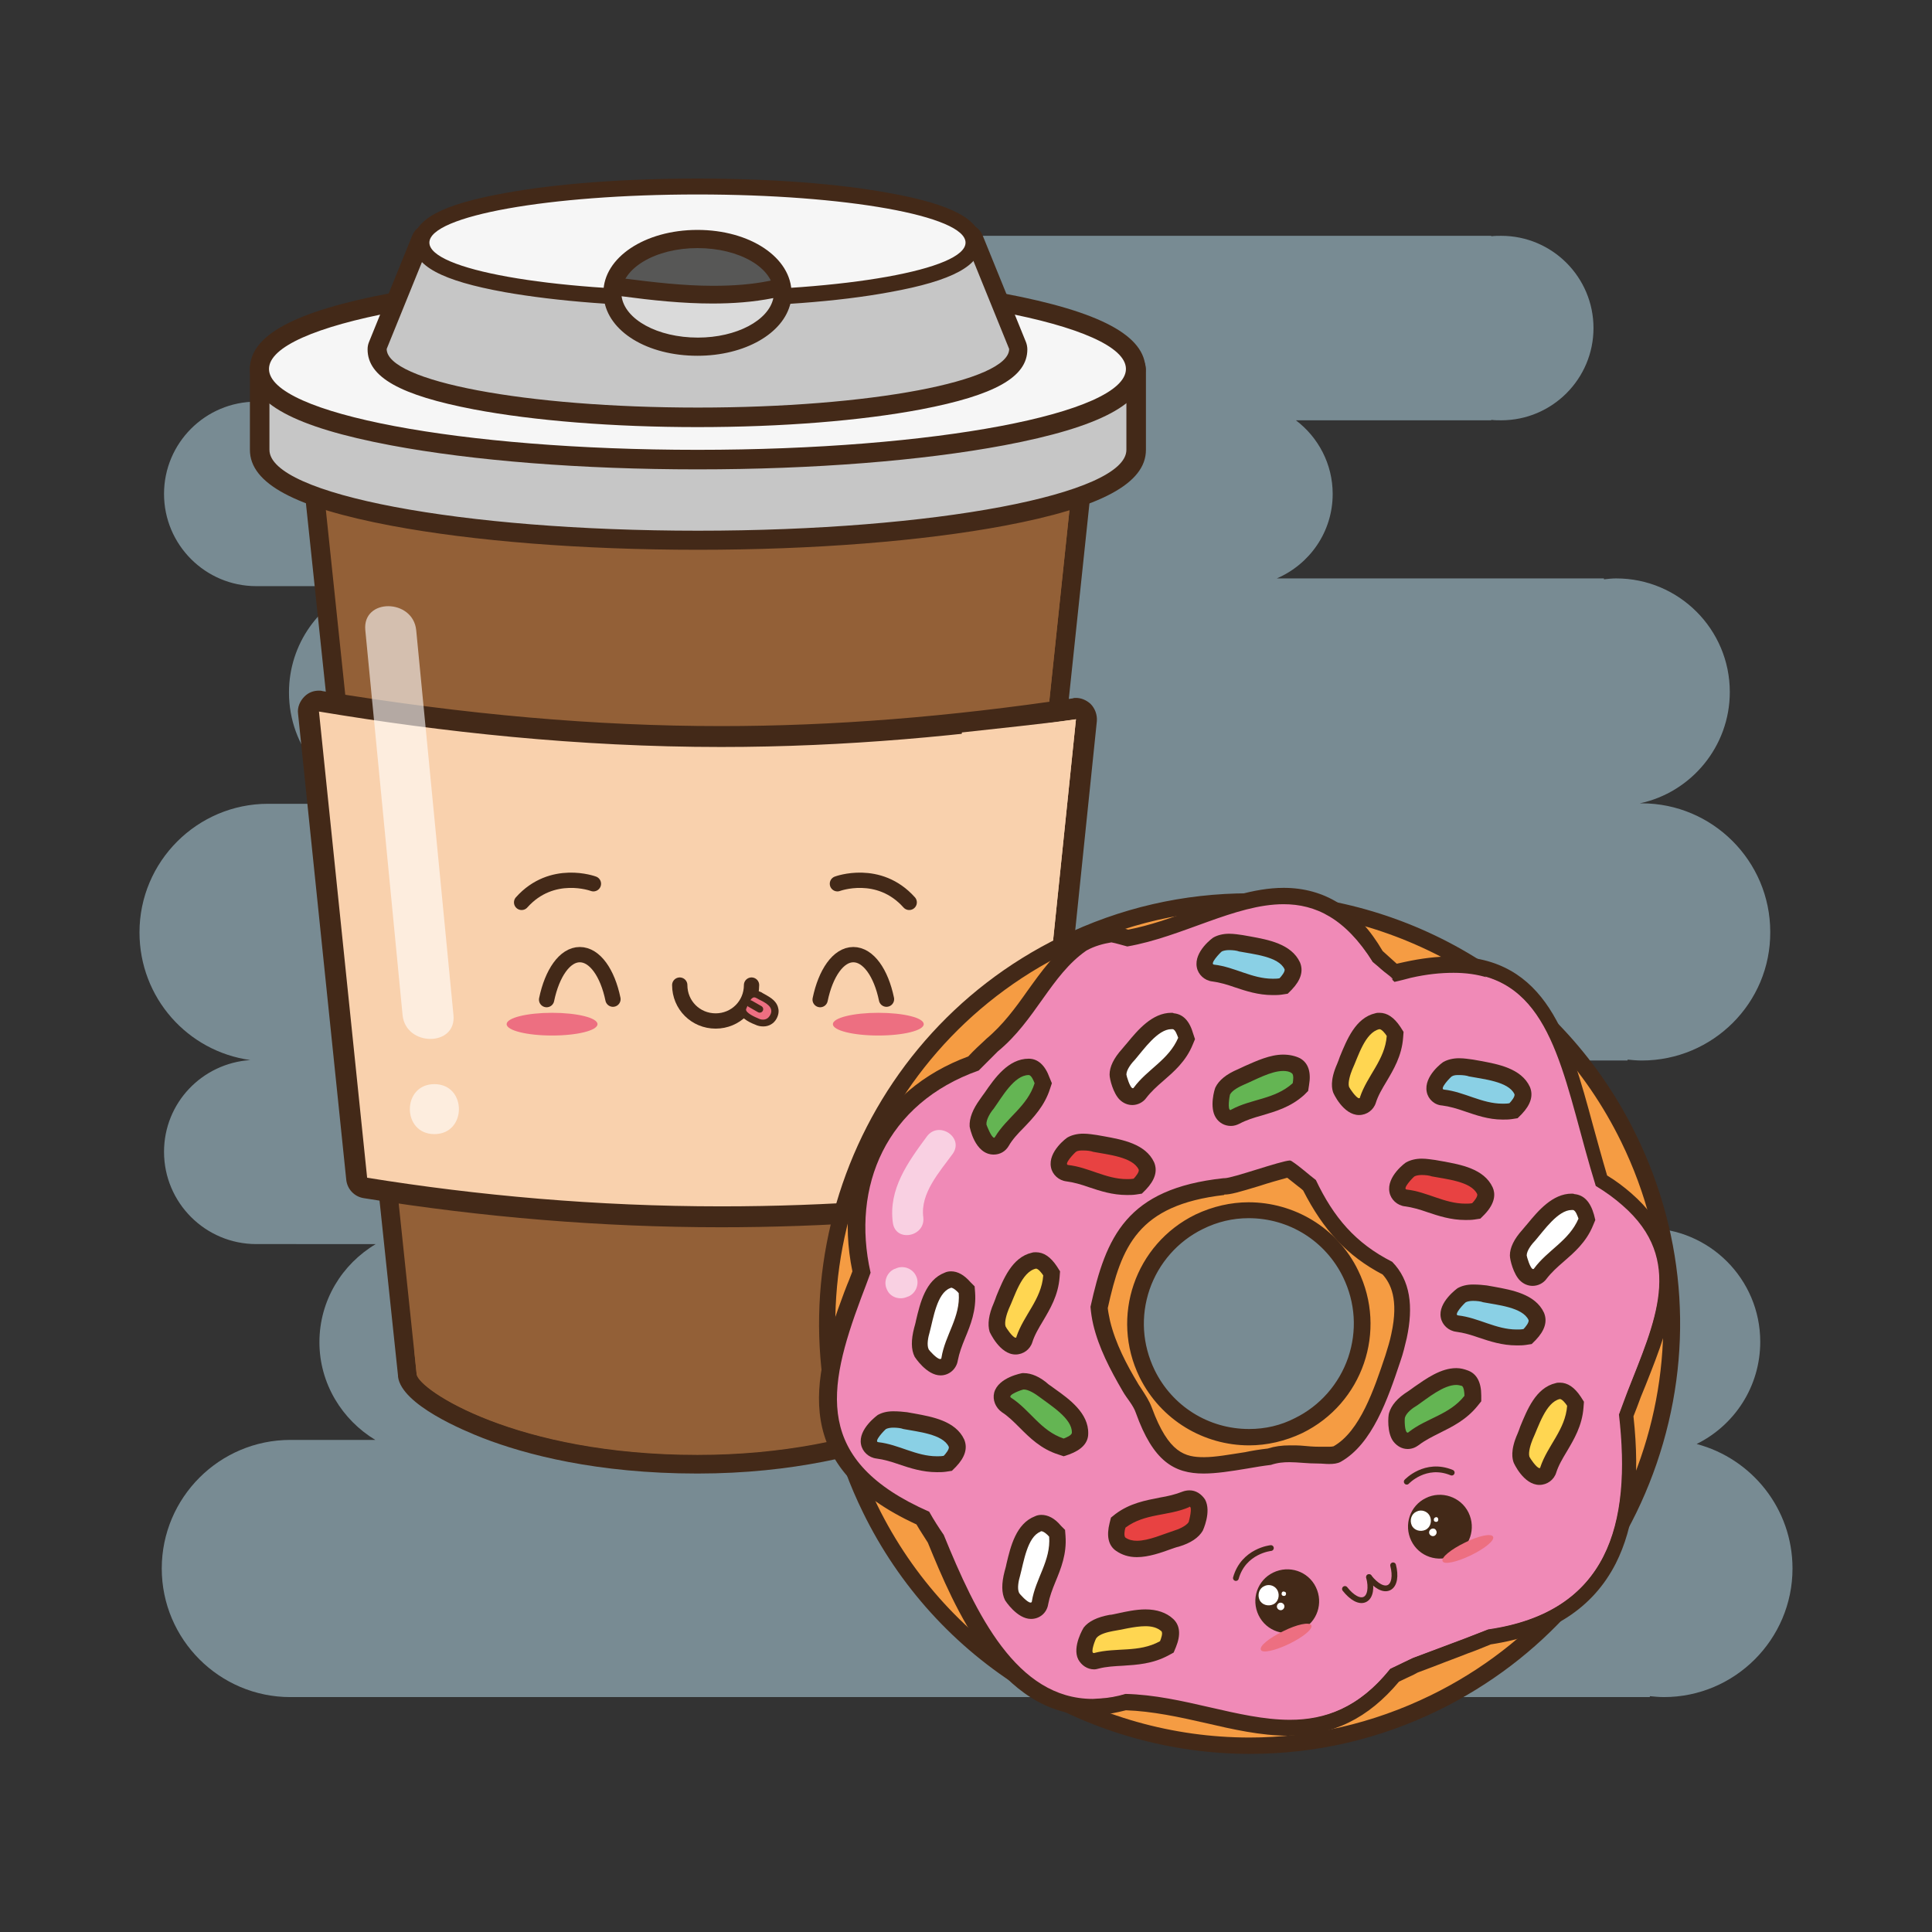 <?xml version="1.0" encoding="utf-8"?>
<!-- Generator: Adobe Illustrator 24.1.0, SVG Export Plug-In . SVG Version: 6.00 Build 0)  -->
<svg version="1.1" id="Capa_1" xmlns="http://www.w3.org/2000/svg" xmlns:xlink="http://www.w3.org/1999/xlink" x="0px" y="0px"
	 viewBox="0 0 425.2 425.2" style="enable-background:new 0 0 425.2 425.2;" xml:space="preserve">
<rect x="0" y="0" width="425.2" height="425.2" fill="#333333" stroke="none"/>
<style type="text/css">
	.st0{opacity:0.5;fill:#BFE4F5;}
	.st1{fill:#936037;}
	.st2{fill:#432918;}
	.st3{fill:#C6C6C6;}
	.st4{fill:#F6F6F6;}
	.st5{fill:#F9D1AD;}
	.st6{opacity:0.6;}
	.st7{fill:#FFFFFF;}
	.st8{fill:#ED6F81;}
	.st9{fill:none;stroke:#432918;stroke-width:3.365;stroke-linecap:round;stroke-linejoin:round;stroke-miterlimit:10;}
	.st10{fill:#ED6F81;stroke:#432918;stroke-width:1.534;stroke-linecap:round;stroke-linejoin:round;stroke-miterlimit:10;}
	.st11{fill:#575756;}
	.st12{fill:#DADADA;}
	.st13{fill:#F59C43;}
	.st14{fill:#F08AB7;}
	.st15{fill:#FFD651;}
	.st16{fill:#64B553;}
	.st17{fill:#E84242;}
	.st18{fill:#8AD0E5;}
	.st19{fill:none;stroke:#432918;stroke-width:1.267;stroke-linecap:round;stroke-linejoin:round;stroke-miterlimit:10;}
</style>
<g>
	<path class="st0" d="M361.3,233.4c-1,0-2.1-0.1-3.1-0.2v0.2h-26.4c9.5,1.7,16.7,10,16.7,20c0,7-3.6,13.2-9,16.9h20.2v0.1
		c0.9-0.1,1.8-0.1,2.7-0.1c13.8,0,25,11.2,25,25c0,9.9-5.7,18.4-14,22.5c12.1,3.2,21.1,14.2,21.1,27.4c0,15.6-12.7,28.3-28.3,28.3
		c-1,0-2.1-0.1-3.1-0.2v0.2H63.9c-15.6,0-28.3-12.7-28.3-28.3c0-15.6,12.7-28.3,28.3-28.3h18.7c-7.3-4.4-12.3-12.4-12.3-21.5
		c0-9.2,5-17.2,12.4-21.6H56.4c-11.2,0-20.3-9.1-20.3-20.3c0-10.8,8.4-19.5,19-20.2c-13.8-1.9-24.4-13.7-24.4-28.1
		c0-15.6,12.7-28.3,28.3-28.3h24.4c-11.3-2.4-19.8-12.4-19.8-24.5c0-10.7,6.7-19.8,16.1-23.4H56.4c-11.2,0-20.3-9.1-20.3-20.3
		c0-11.2,9.1-20.3,20.3-20.3h45.2c-4.9-3.7-8.1-9.6-8.1-16.2c0-11.2,9.1-20.3,20.3-20.3h214.4v0.1c0.7-0.1,1.5-0.1,2.2-0.1
		c11.2,0,20.3,9.1,20.3,20.3c0,11.2-9.1,20.3-20.3,20.3c-0.7,0-1.5,0-2.2-0.1v0.1h-43c4.9,3.7,8.1,9.6,8.1,16.2
		c0,8.4-5.1,15.5-12.3,18.6H353v0.2c0.9-0.1,1.8-0.2,2.7-0.2c13.8,0,25,11.2,25,25c0,12-8.5,22.1-19.8,24.5c0.1,0,0.3,0,0.4,0
		c15.6,0,28.3,12.7,28.3,28.3C389.7,220.7,377,233.4,361.3,233.4z"/>
</g>
<g>
	<g>
		<g>
			<g>
				<path class="st1" d="M153.5,322.3c-21.8,0-37.3-4.2-46.4-7.7c-8.3-3.2-16.9-8.1-17.4-11.9L67.5,92.3c-0.5-3.9,0.6-7.9,3.1-10.7
					c2.4-2.7,5.8-4.2,9.5-4.2H227c3.7,0,7.1,1.5,9.5,4.2c2.5,2.8,3.6,6.7,3.1,10.7l-22.2,210.3C216.6,308.6,191,322.3,153.5,322.3z"
					/>
				<path class="st2" d="M227,79.5c6.7,0,11.4,5.7,10.5,12.6l-22.2,210.4c-0.5,3.5-23.7,17.7-61.8,17.7c-39.9,0-61.3-14.3-61.8-17.7
					L69.6,92.1c-0.9-6.9,3.8-12.6,10.5-12.6H227 M227,75.3H80.1c-4.4,0-8.3,1.8-11.1,4.9c-2.9,3.3-4.2,7.8-3.6,12.3l22.2,210.3
					l0,0.1l0,0.1c0.8,6.2,14.6,11.9,18.7,13.5c9.3,3.6,25,7.8,47.2,7.8c21.2,0,37-4.3,46.5-7.8c6.4-2.4,10.7-4.8,13.1-6.3
					c5.3-3.4,6.2-5.6,6.4-7.2l0-0.1l0-0.1l22.2-210.3c0.6-4.6-0.7-9.1-3.6-12.3C235.3,77.1,231.3,75.3,227,75.3L227,75.3z"/>
			</g>
			<g>
				<path class="st1" d="M227,79.5h-4.6l-22,208.5c-0.5,3.5-23.7,17.7-61.8,17.7c-21.1,0-37-4-47.4-8.3l0.5,5
					c0.5,3.5,21.9,17.7,61.8,17.7c38.1,0,61.3-14.3,61.8-17.7l22.2-210.4C238.4,85.2,233.7,79.5,227,79.5z"/>
			</g>
			<g>
				<path class="st3" d="M153.5,119c-38.8,0-96.5-5.3-96.5-19.9V81.2c0-1.2,0.9-2.1,2.1-2.1h188.7c1.2,0,2.1,0.9,2.1,2.1V99
					c0,6.1-9.9,11-29.4,14.7C202.7,117.1,178.9,119,153.5,119z"/>
				<path class="st2" d="M247.9,81.2V99c0,9.8-42.2,17.8-94.3,17.8c-52.1,0-94.3-8-94.3-17.8V81.2H247.9 M247.9,77H59.2
					c-2.3,0-4.2,1.9-4.2,4.2V99c0,7.4,9.9,12.7,31.1,16.7c18.1,3.4,42,5.3,67.5,5.3c25.5,0,49.4-1.9,67.5-5.3
					c21.2-4,31.1-9.3,31.1-16.7V81.2C252.1,78.9,250.2,77,247.9,77L247.9,77z"/>
			</g>
			<g>
				<path class="st4" d="M153.5,101.2c-38.8,0-96.5-5.3-96.5-19.9c0-6.1,9.9-11,29.4-14.7c17.9-3.4,41.8-5.3,67.1-5.3
					c38.8,0,96.5,5.3,96.5,19.9c0,6.1-9.9,11-29.4,14.7C202.7,99.3,178.9,101.2,153.5,101.2z"/>
				<path class="st2" d="M153.5,63.4c52.1,0,94.3,8,94.3,17.8S205.6,99,153.5,99c-52.1,0-94.3-8-94.3-17.8S101.4,63.4,153.5,63.4
					 M153.5,59.2c-25.5,0-49.4,1.9-67.5,5.3C64.8,68.5,55,73.8,55,81.2C55,88.7,64.8,94,86,98c18.1,3.4,42,5.3,67.5,5.3
					c25.5,0,49.4-1.9,67.5-5.3c21.2-4,31.1-9.3,31.1-16.7c0-7.4-9.9-12.7-31.1-16.7C203,61.1,179,59.2,153.5,59.2L153.5,59.2z"/>
			</g>
			<g>
				<path class="st3" d="M153.5,91.8c-18.4,0-35.8-1.4-48.8-3.8c-21.8-4.1-21.8-9.4-21.8-11.2c0-0.3,0.1-0.5,0.2-0.8l9.5-23.4
					c0.3-0.8,1.1-1.3,1.9-1.3h118.1c0.8,0,1.6,0.5,1.9,1.3L224,76c0.1,0.2,0.2,0.5,0.2,0.8c0,1.7,0,7.1-21.8,11.2
					C189.3,90.4,172,91.8,153.5,91.8z"/>
				<path class="st2" d="M212.6,53.4l9.5,23.4c0,7.1-30.7,12.9-68.5,12.9c-37.9,0-68.5-5.8-68.5-12.9l9.5-23.4H212.6 M212.6,49.3
					H94.5c-1.7,0-3.2,1-3.8,2.6l-9.5,23.4c-0.2,0.5-0.3,1-0.3,1.6c0,6.1,7.2,10.1,23.4,13.2c13.2,2.5,30.7,3.9,49.2,3.9
					c18.6,0,36-1.4,49.2-3.9c16.2-3.1,23.4-7.1,23.4-13.2c0-0.5-0.1-1.1-0.3-1.6l-9.5-23.4C215.7,50.3,214.2,49.3,212.6,49.3
					L212.6,49.3z"/>
			</g>
			<g>
				<path class="st4" d="M153.5,65.7c-21,0-60.8-2.6-60.8-12.3c0-9.8,39.7-12.3,60.8-12.3c21,0,60.8,2.6,60.8,12.3
					C214.3,63.1,174.5,65.7,153.5,65.7z"/>
				<path class="st2" d="M153.5,42.8c32.6,0,59,4.7,59,10.6c0,5.9-26.4,10.6-59,10.6c-32.6,0-59-4.7-59-10.6
					C94.5,47.5,120.9,42.8,153.5,42.8 M153.5,39.3c-16,0-31,1.1-42.4,3.2C97.2,45,91,48.3,91,53.4s6.2,8.4,20.1,10.9
					c11.3,2,26.4,3.2,42.4,3.2c16,0,31-1.1,42.3-3.2c13.9-2.5,20.1-5.9,20.1-10.9s-6.2-8.4-20.1-10.9
					C184.5,40.4,169.5,39.3,153.5,39.3L153.5,39.3z"/>
			</g>
			<g>
				<path class="st5" d="M158.7,267.8c-26.1,0-52.4-2.1-78.3-6.3c-1-0.2-1.8-1-1.9-2L67.9,156.8c-0.1-0.7,0.2-1.4,0.7-1.9
					c0.4-0.4,1-0.6,1.6-0.6c0.1,0,0.3,0,0.4,0c31.6,5.2,60.4,7.8,88.1,7.8c24.7,0,50.1-2,77.7-6.1c0.1,0,0.2,0,0.3,0
					c0.6,0,1.2,0.2,1.6,0.6c0.5,0.5,0.8,1.2,0.7,1.9L228.4,261c-0.1,1.1-0.9,1.9-2,2.1C204,266.2,181.2,267.8,158.7,267.8z"/>
				<path class="st2" d="M70.2,156.6c27,4.5,57,7.8,88.5,7.8c27.5,0,53.8-2.5,78.1-6.1l-10.6,102.5c-21.3,3-43.9,4.7-67.5,4.7
					c-27.4,0-53.7-2.4-77.9-6.3L70.2,156.6 M70.2,152c-1.2,0-2.3,0.4-3.2,1.3c-1,1-1.6,2.4-1.4,3.8l10.6,102.5
					c0.2,2.1,1.8,3.8,3.9,4.1c26,4.2,52.4,6.4,78.6,6.4c22.6,0,45.6-1.6,68.1-4.8c2.1-0.3,3.7-2,4-4.1l10.6-102.5
					c0.1-1.4-0.4-2.8-1.4-3.8c-0.9-0.8-2-1.3-3.2-1.3c-0.2,0-0.5,0-0.7,0.1c-27.5,4.1-52.8,6.1-77.4,6.1c-27.5,0-56.2-2.5-87.7-7.7
					C70.7,152,70.4,152,70.2,152L70.2,152z"/>
			</g>
			<g>
				<g>
					<path class="st5" d="M211.7,161.2L202,263.5c6.2-0.7,18.2-1.8,24.2-2.7l10.6-102.5C230.7,159.2,217.9,160.5,211.7,161.2z"/>
				</g>
			</g>
			<g class="st6">
				<g>
					<path class="st7" d="M80.4,138.7c2.7,28.2,5.5,56.5,8.2,84.7c0.7,7,11.9,7,11.2,0c-2.7-28.2-5.5-56.5-8.2-84.7
						C90.9,131.7,79.7,131.6,80.4,138.7L80.4,138.7z"/>
				</g>
				<g>
					<path class="st7" d="M95.6,249.6c7.2,0,7.2-11,0-11S88.4,249.6,95.6,249.6L95.6,249.6z"/>
				</g>
			</g>
		</g>
		<g>
			<g>
				<g>
					<path class="st8" d="M131.5,225.4c0,1.4-4.5,2.5-10,2.5s-10-1.1-10-2.5c0-1.4,4.5-2.5,10-2.5S131.5,224,131.5,225.4z"/>
				</g>
				<g>
					<path class="st8" d="M203.3,225.4c0,1.4-4.5,2.5-10,2.5c-5.5,0-10-1.1-10-2.5c0-1.4,4.5-2.5,10-2.5
						C198.9,222.9,203.3,224,203.3,225.4z"/>
				</g>
			</g>
			<g>
				<path class="st9" d="M184.3,194.5c0,0,9.1-3.4,15.8,4.1"/>
				<path class="st9" d="M130.6,194.5c0,0-9.1-3.4-15.8,4.1"/>
			</g>
			<g>
				<path class="st9" d="M120.3,220c1.2-5.8,4-9.9,7.3-9.9c3.3,0,6.1,4,7.3,9.8"/>
				<path class="st9" d="M180.5,220c1.2-5.8,4-9.9,7.3-9.9c3.3,0,6.1,4,7.3,9.8"/>
			</g>
			<path class="st9" d="M165.4,216.8c0,4.4-3.5,7.9-7.9,7.9c-4.4,0-7.9-3.5-7.9-7.9"/>
			<g>
				<g>
					<g>
						<path class="st8" d="M168,225.1c-0.5,0-0.9-0.1-1.4-0.3c-1.7-0.8-3.3-1.7-3-2.9c0.1-0.6,0.6-1.3,0.9-1.9
							c0.1-0.2,0.2-0.3,0.3-0.5c0.3-0.6,0.8-0.9,1.3-0.9c0.4,0,0.8,0.2,1.1,0.4c0.1,0.1,0.2,0.1,0.4,0.2l0.2,0.1
							c1,0.5,2.4,1.2,2.7,2.4c0.2,0.6,0.1,1.3-0.3,2C169.7,224.6,168.9,225.1,168,225.1L168,225.1z"/>
						<path class="st2" d="M166,219.5c0.3,0,0.7,0.3,1.1,0.5c1.2,0.6,3.4,1.6,2.4,3.4c-0.4,0.7-0.9,1-1.6,1c-0.4,0-0.7-0.1-1.1-0.3
							c-0.5-0.2-2.8-1.2-2.6-2c0.2-0.6,0.8-1.6,1.1-2.2C165.6,219.6,165.8,219.5,166,219.5 M166,217.9c-0.6,0-1.4,0.2-1.9,1.3
							c-0.1,0.1-0.2,0.3-0.3,0.5c-0.4,0.7-0.8,1.4-1,2.1c-0.5,2,2.1,3.2,3.4,3.7c0.6,0.3,1.2,0.4,1.8,0.4c1.2,0,2.3-0.6,2.9-1.7
							c0.6-1.1,0.5-2,0.3-2.6c-0.5-1.6-2.1-2.3-3.1-2.9l-0.2-0.1c-0.1-0.1-0.2-0.1-0.3-0.2C167.1,218.2,166.6,217.9,166,217.9
							L166,217.9z"/>
					</g>
				</g>
				<line class="st10" x1="165.1" y1="220.9" x2="167.2" y2="222.1"/>
			</g>
		</g>
		<g>
			<path class="st11" d="M156.8,68.8c-6.9,0-13.8-0.8-20.2-1.6c-0.9-0.1-1.6-0.8-1.7-1.7c0-0.4-0.1-0.7-0.1-1
				c0-6.6,8.2-11.9,18.7-11.9c10.5,0,18.7,5.2,18.7,11.9c0,0.5-0.1,1-0.2,1.6c-0.2,0.8-0.8,1.4-1.6,1.5
				C166.2,68.4,161.7,68.8,156.8,68.8z"/>
			<path class="st2" d="M153.5,54.6c9.3,0,16.8,4.4,16.8,9.9c0,0.4-0.1,0.8-0.1,1.2c-4.5,0.9-8.9,1.2-13.4,1.2
				c-6.6,0-13.2-0.8-20-1.6c0-0.2-0.1-0.5-0.1-0.7C136.8,59,144.3,54.6,153.5,54.6 M153.5,50.6c-11.6,0-20.7,6.1-20.7,13.8
				c0,0.5,0.1,0.9,0.1,1.2c0.2,1.8,1.6,3.2,3.4,3.5c6.5,0.8,13.5,1.7,20.5,1.7c5,0,9.6-0.4,14.1-1.3c1.6-0.3,2.8-1.5,3.1-3.1
				c0.1-0.7,0.2-1.3,0.2-1.9C174.2,56.7,165.1,50.6,153.5,50.6L153.5,50.6z"/>
		</g>
		<g>
			<path class="st12" d="M153.5,76.3c-9.9,0-17.9-4.7-18.7-10.9c-0.1-0.6,0.1-1.2,0.6-1.6c0.4-0.4,0.9-0.6,1.4-0.6
				c0.1,0,0.2,0,0.3,0c6.3,0.8,13.1,1.6,19.7,1.6c4.7,0,8.9-0.4,13-1.2c0.1,0,0.2,0,0.4,0c0.5,0,1,0.2,1.4,0.6
				c0.5,0.5,0.7,1.1,0.5,1.8C170.9,72,163.1,76.3,153.5,76.3z"/>
			<path class="st2" d="M136.8,65.2c6.8,0.9,13.4,1.6,20,1.6c4.4,0,8.9-0.3,13.4-1.2c-1,4.9-8.1,8.7-16.6,8.7
				C144.7,74.3,137.5,70.3,136.8,65.2 M170.2,65.6L170.2,65.6 M136.8,61.3c-1,0-2,0.4-2.8,1.1c-0.9,0.9-1.3,2.1-1.1,3.3
				c0.9,7.3,9.6,12.6,20.6,12.6c10.4,0,19-4.9,20.5-11.7c0.1-0.3,0.1-0.6,0.1-1c0-2.2-1.7-3.9-3.9-3.9c0,0,0,0,0,0c0,0-0.1,0-0.1,0
				c-0.2,0-0.5,0-0.7,0.1c-3.9,0.8-8,1.1-12.5,1.1c-6.5,0-13.2-0.8-19.5-1.6C137.1,61.3,137,61.3,136.8,61.3L136.8,61.3z"/>
		</g>
	</g>
	<g>
		<g>
			<g>
				<g>
					<path class="st13" d="M275,384.2c-17.1,0-34-4.7-48.6-13.7c-15.1-9.2-27.1-22.5-34.9-38.4c-22.5-46-3.3-101.8,42.7-124.2
						c12.8-6.3,26.5-9.4,40.7-9.4c17.1,0,34,4.7,48.6,13.7c15.1,9.2,27.1,22.5,34.9,38.4c10.9,22.3,12.4,47.5,4.4,71
						c-8.1,23.5-24.8,42.4-47.1,53.3C302.8,381.1,289.2,384.2,275,384.2C275,384.2,275,384.2,275,384.2z M274.9,266.4
						c-3.8,0-7.5,0.9-10.9,2.5c-6,2.9-10.5,8-12.6,14.3c-2.2,6.3-1.8,13.1,1.2,19.1c4.2,8.6,12.8,14,22.4,14c3.8,0,7.5-0.9,10.9-2.5
						c6-2.9,10.5-8,12.6-14.3c2.2-6.3,1.8-13.1-1.2-19.1C293.1,271.7,284.5,266.4,274.9,266.4z"/>
					<path class="st2" d="M274.9,200.2c33.7,0,66.1,18.8,81.9,51.1c22.1,45.2,3.3,99.7-41.9,121.8c-12.9,6.3-26.5,9.3-39.9,9.3
						c-33.7,0-66.1-18.8-81.9-51.1c-22.1-45.2-3.3-99.7,41.9-121.8C247.8,203.2,261.4,200.2,274.9,200.2 M274.9,318.1
						c3.9,0,7.9-0.9,11.7-2.7c13.3-6.5,18.8-22.5,12.3-35.8c-4.6-9.5-14.2-15-24.1-15c-3.9,0-7.9,0.9-11.7,2.7
						c-13.3,6.5-18.8,22.5-12.3,35.8C255.5,312.6,265,318.1,274.9,318.1 M274.9,196.6c-14.4,0-28.4,3.2-41.5,9.6
						c-46.9,22.9-66.5,79.7-43.5,126.6c7.9,16.2,20.2,29.8,35.6,39.2c14.9,9.1,32.1,14,49.6,14c14.4,0,28.4-3.2,41.5-9.6
						c22.7-11.1,39.8-30.4,48-54.3c8.2-23.9,6.6-49.6-4.5-72.3c-7.9-16.2-20.2-29.8-35.6-39.2C309.5,201.4,292.3,196.6,274.9,196.6
						L274.9,196.6z M274.9,314.5c-8.9,0-16.9-5-20.8-13c-2.7-5.6-3.1-11.8-1.1-17.7c2-5.8,6.2-10.6,11.7-13.3
						c3.2-1.6,6.6-2.4,10.1-2.4c8.9,0,16.9,5,20.8,13c2.7,5.6,3.1,11.8,1.1,17.7c-2,5.8-6.2,10.6-11.7,13.3
						C281.9,313.7,278.5,314.5,274.9,314.5L274.9,314.5z"/>
				</g>
			</g>
			<g>
				<g>
					<g>
						<path class="st14" d="M283.9,380.2c-5.8,0-11.7-1.3-17.8-2.8c-5.9-1.4-12-2.8-18.1-2.9c-2,0.5-3.9,0.9-5.7,1
							c-0.6,0-1.2,0.1-1.7,0.1c0,0,0,0,0,0c-17.7,0-27-19.1-34.4-37.1c-1-1.5-2-3-2.9-4.5c-26.7-12-22.8-29.4-15.4-49.1l0.7-1.8
							c0.4-1.1,0.8-2.2,1.2-3.3c-4.5-20.9,5.2-38.9,24.6-45.9c1.3-1.4,2.7-2.7,4-3.9c3.9-3.2,6.7-7.1,9.4-10.9
							c3.1-4.4,6-8.5,10.3-11.5l0.1-0.1l0.1,0c2-1.1,4-1.7,6.2-2l0.3,0l0.3,0.1c1.1,0.2,2.3,0.6,3.2,0.8c5-0.9,10-2.7,14.8-4.5
							c6.8-2.5,13.1-4.8,19.5-4.8c8.5,0,15.2,4.2,21,13.3c1.4,1.2,2.8,2.4,4,3.6c0.8-0.2,1.8-0.4,2.7-0.6c3.5-0.8,6.8-1.2,9.8-1.2
							c19.7,0,24.2,16.6,29.4,35.9c1,3.8,2.1,7.7,3.3,11.7c2.1,1.3,4,2.7,5.6,4.1c13.9,12.1,8.2,26.4,2.7,40.2
							c-0.4,0.9-0.7,1.8-1.1,2.8c-0.7,1.8-1.3,3.3-1.8,4.6c3.3,29.3-6.6,45.2-30.1,48.7c-1.6,0.6-3.2,1.3-5.3,2.1
							c-1.6,0.6-3.1,1.2-4.7,1.8c-2.1,0.8-4.3,1.6-6.4,2.4c-0.7,0.3-1.4,0.7-2.1,1c-0.8,0.4-1.7,0.8-2.5,1.2
							C300.7,376.6,293.3,380.2,283.9,380.2z M241.9,287.7c0.1,1.1,0.3,2.2,0.6,3.4c1.2,5.2,3.9,10.1,6.3,14.2c0.3,0.5,0.6,1,1,1.5
							c0.8,1.1,1.5,2.2,2,3.5c3.6,10.1,7.7,12.1,13.2,12.1c2.7,0,5.9-0.5,9.3-1.1c1.5-0.2,3.3-0.5,5.1-0.8c1.5-0.5,2.9-0.7,4.5-0.7
							c0.9,0,1.9,0.1,2.8,0.1c1.1,0.1,2.2,0.2,3.5,0.2c0,0,0,0,0,0c0.4,0,0.8,0,1.2,0c0.4,0,0.7,0,1,0c0.6,0,1.3,0,1.8-0.3
							c6.5-3.6,9.7-13.3,12.3-21c0.5-1.6,1-3.3,1.4-4.9c1.4-6.6,0.6-11.5-2.6-14.9c-7.6-4-12.8-9.5-17.2-18.3
							c-0.5-0.4-0.9-0.7-1.4-1.1c-1-0.8-2-1.7-3.1-2.4c-1.2,0.2-4.7,1.2-7,2c-4.2,1.3-6.1,1.9-7.1,1.9c-0.1,0-0.1,0-0.2,0
							C248.9,263.4,245,273.6,241.9,287.7z"/>
						<path class="st2" d="M282.5,199c7,0,13.6,3.1,19.6,12.7c1.6,1.3,3.2,2.8,4.8,4.4c1.3-0.3,2.5-0.6,3.6-0.9
							c3.5-0.8,6.6-1.1,9.4-1.1c22.2,0,23.7,23.1,31.2,47c2.3,1.4,4.3,2.8,5.9,4.3c13.8,12,7,25.8,1.1,40.9
							c-0.7,1.7-1.3,3.4-1.9,5.1c2.8,24.2-2.4,43.4-28.7,47.2c-1.8,0.7-3.6,1.4-5.4,2.1c-3.7,1.4-7.5,2.8-11.2,4.2
							c-1.7,0.8-3.3,1.6-5,2.4c-6.9,8.6-14.3,11.2-22,11.2c-11.3,0-23.5-5.4-36.2-5.7c-2,0.6-3.8,0.9-5.6,1c-0.5,0-1.1,0.1-1.6,0.1
							c-16.8,0-25.7-18.7-32.8-36.1c-1.1-1.6-2.2-3.3-3.2-5.1c-25.5-11.2-22.5-26.9-15-47c0.7-1.8,1.4-3.7,2.1-5.6
							c-4.3-19,3.4-37.3,23.8-44.5c1.4-1.4,2.8-2.8,4.2-4.2c8.3-6.8,11.7-16.8,19.5-22.2c1.8-1,3.7-1.5,5.5-1.8
							c1.1,0.2,2.3,0.6,3.5,0.9C260.2,206.2,271.8,199,282.5,199 M269.5,259.3c-0.1,0-0.1,0-0.2,0c-21.4,2.3-25.9,12.9-29.3,28.3
							c0.1,1.3,0.3,2.6,0.6,3.9c1.2,5.1,3.7,9.9,6.5,14.7c0.9,1.6,2.3,3,2.9,4.8c3.8,10.6,8.4,13.3,14.9,13.3c2.8,0,6-0.5,9.6-1.1
							c1.7-0.3,3.5-0.6,5.2-0.8c1.5-0.5,2.8-0.6,4.1-0.6c1.9,0,3.8,0.3,6.4,0.3c0,0,0,0,0,0c0.8,0,1.5,0.1,2.3,0.1
							c1,0,1.9-0.1,2.6-0.5c6.9-3.9,10.3-13.7,13.1-22.1c0.6-1.7,1-3.4,1.4-5.1c1.5-7,0.8-12.7-3.2-16.8c-8.1-4.1-12.9-9.8-16.8-18
							c-1.6-1.2-3.4-2.9-5.4-4.2c-0.1,0-0.2-0.1-0.3-0.1C281.8,255.5,271.3,259.3,269.5,259.3 M282.5,195.4
							c-6.6,0-13.5,2.5-20.1,4.9c-4.6,1.7-9.4,3.4-14.1,4.3c-0.9-0.3-1.9-0.5-2.9-0.8l-0.6-0.1l-0.6,0.1c-2.4,0.3-4.7,1-6.9,2.2
							l-0.2,0.1l-0.2,0.1c-4.6,3.2-7.7,7.6-10.8,11.9c-2.6,3.7-5.4,7.5-9,10.5l-0.1,0.1l-0.1,0.1c-1.3,1.2-2.6,2.4-3.8,3.7
							c-20,7.4-29.9,25.9-25.5,47.3c-0.4,1-0.7,1.9-1.1,2.8c-0.2,0.6-0.5,1.2-0.7,1.8c-7.4,19.7-11.7,38.4,15.9,51.1
							c0.8,1.4,1.7,2.7,2.5,4c5.9,14.4,15.8,38,36,38c0.6,0,1.2,0,1.8-0.1c1.9-0.1,3.8-0.5,5.8-1c5.8,0.2,11.8,1.5,17.5,2.8
							c6,1.4,12.2,2.8,18.2,2.8c9.9,0,17.6-3.8,24.4-11.9c0.7-0.3,1.4-0.7,2.1-1c0.7-0.3,1.3-0.6,2-1c2.1-0.8,4.3-1.6,6.3-2.4
							c1.6-0.6,3.2-1.2,4.7-1.8c2-0.7,3.6-1.4,5.1-2c13.3-2,22.5-8,27.5-17.8c4.1-8.1,5.4-18.7,3.9-32.4c0.5-1.2,1-2.6,1.6-4.2
							c0.4-0.9,0.7-1.8,1.1-2.7c5.7-14.4,11.7-29.2-3.2-42.2c-1.5-1.3-3.3-2.7-5.3-3.9c-1.1-3.7-2.1-7.4-3.1-11
							c-5.2-19.2-10.1-37.2-31.2-37.2c-3.1,0-6.5,0.4-10.2,1.2c-0.6,0.1-1.2,0.3-1.8,0.4c-1-0.9-2-1.8-3.1-2.8
							C298.8,199.9,291.5,195.4,282.5,195.4L282.5,195.4z M269.5,262.9c1.3,0,3.1-0.5,7.7-1.9c1.8-0.6,4.6-1.4,6.1-1.8
							c0.8,0.6,1.6,1.3,2.4,1.9c0.4,0.3,0.8,0.6,1.1,0.9c4.5,8.8,9.7,14.4,17.5,18.5c1.7,1.9,3.6,5.4,1.9,13.1
							c-0.3,1.5-0.8,3.1-1.3,4.7c-2.5,7.5-5.6,16.7-11.4,20c-0.1,0-0.3,0.1-0.9,0.1c-0.3,0-0.7,0-1,0c-0.4,0-0.8,0-1.3,0
							c-1.3,0-2.3-0.1-3.4-0.2c-1-0.1-2-0.1-3-0.1c-1.8,0-3.3,0.2-4.9,0.7c-1.8,0.2-3.6,0.5-5,0.8c-3.3,0.5-6.5,1.1-9,1.1
							c-4.1,0-7.8-0.8-11.5-10.9c-0.6-1.6-1.5-2.9-2.2-4c-0.3-0.5-0.7-1-0.9-1.4c-2.4-4-4.9-8.7-6.1-13.7c-0.2-1-0.4-1.9-0.5-2.8
							c3-13.6,6.6-22.7,25.6-24.9C269.4,262.9,269.5,262.9,269.5,262.9L269.5,262.9z"/>
					</g>
				</g>
				<g>
					<g>
						<g>
							<path class="st14" d="M294.6,207.7c1.6,1.3,10.2,6.3,11.8,7.9c0.9-0.2-5.3-3.9-4.5-4.1c-4.4-6.9-9.2-10.4-14.1-11.7
								C290.1,201.6,292.4,204.2,294.6,207.7z"/>
						</g>
					</g>
					<g>
						<g>
							<path class="st14" d="M357.1,265.3c-1.7-1.5-3.6-2.9-5.9-4.3c-6.6-21.2-8.6-41.7-24.4-46.1c9.2,8,11.5,24.8,16.9,42.1
								c2.3,1.4,4.3,2.8,5.9,4.3c13.8,12,7,25.8,1.1,40.9c-0.7,1.7-1.3,3.4-1.9,5.1c2.8,24.2-2.4,43.4-28.7,47.2
								c-1.8,0.7-3.6,1.4-5.4,2.1c-3.7,1.4-7.5,2.8-11.2,4.2c-1.7,0.8-3.3,1.6-5,2.4c-16.9,21.2-36.8,5.9-58.2,5.5
								c-2,0.6-3.8,0.9-5.6,1c-2.8,0.2-5.4-0.2-7.8-0.9c4.3,3.4,9.3,5.3,15.3,4.9c1.8-0.1,3.7-0.5,5.6-1
								c21.4,0.4,41.4,15.6,58.2-5.5c1.6-0.8,3.3-1.6,5-2.4c3.7-1.4,7.5-2.8,11.2-4.2c1.8-0.7,3.7-1.4,5.4-2.1
								c26.3-3.8,31.5-23,28.7-47.2c0.6-1.7,1.3-3.4,1.9-5.1C364.1,291.1,370.9,277.3,357.1,265.3z"/>
						</g>
					</g>
				</g>
			</g>
			<g>
				<g>
					<g>
						<path class="st15" d="M299.1,243.5c-2.1,0-3.9-3.7-3.9-3.7c-0.4-1.2-0.1-2.9,0.8-5c0.2-0.5,0.4-1,0.7-1.6
							c1.3-3.4,3-7.6,6.5-8.4l0.2,0l0.3,0c0.4,0,1.6,0,3.1,2.3l0.4,0.5l-0.1,0.6c-0.3,3.6-1.9,6.3-3.4,8.9c-1,1.7-1.9,3.2-2.5,5
							C300.8,242.9,300,243.5,299.1,243.5C299.1,243.5,299.1,243.5,299.1,243.5z"/>
						<path class="st2" d="M303.6,226.5c0.5,0,1.3,1,1.6,1.5c-0.4,5.3-4.3,8.7-5.9,13.5c0,0.2-0.1,0.2-0.2,0.2
							c-0.6,0-2.1-2.2-2.2-2.5c-0.3-1,0.3-2.8,0.7-3.8C298.9,232.6,300.4,227.2,303.6,226.5C303.5,226.5,303.5,226.5,303.6,226.5
							 M303.6,222.9c-0.3,0-0.6,0-0.9,0.1c-4.4,1-6.3,5.9-7.8,9.5c-0.2,0.6-0.4,1.1-0.6,1.6c-1.7,3.8-1.1,5.7-0.9,6.3
							c0,0.1,2.2,5,5.7,5c1.7,0,3.2-1.1,3.7-2.7c0.5-1.6,1.4-3.1,2.3-4.6c1.6-2.7,3.4-5.7,3.7-9.7l0.1-1.3l-0.7-1.1
							C306.8,223.9,305.3,222.9,303.6,222.9L303.6,222.9z"/>
					</g>
				</g>
				<g>
					<g>
						<path class="st15" d="M338.8,324.9c-2.1,0-3.9-3.7-3.9-3.7c-0.4-1.2-0.1-2.9,0.8-5c0.2-0.5,0.4-1,0.7-1.6
							c1.3-3.4,3-7.6,6.5-8.4l0.2,0l0.3,0c0.4,0,1.6,0,3.1,2.3l0.4,0.5l-0.1,0.6c-0.3,3.6-1.9,6.3-3.4,8.9c-1,1.7-1.9,3.2-2.5,5
							C340.5,324.3,339.7,324.9,338.8,324.9L338.8,324.9z"/>
						<path class="st2" d="M343.3,307.9c0.5,0,1.3,1,1.6,1.5c-0.4,5.3-4.3,8.7-5.9,13.5c0,0.2-0.1,0.2-0.2,0.2
							c-0.6,0-2.1-2.2-2.2-2.5c-0.3-1,0.3-2.8,0.7-3.8C338.6,314,340.2,308.6,343.3,307.9C343.3,307.9,343.3,307.9,343.3,307.9
							 M343.3,304.3c-0.3,0-0.6,0-0.9,0.1c-4.4,1-6.3,5.9-7.8,9.5c-0.2,0.6-0.4,1.1-0.6,1.6c-1.7,3.8-1.1,5.7-0.9,6.3
							c0,0.1,2.2,5,5.7,5c1.7,0,3.2-1.1,3.7-2.7c0.5-1.6,1.4-3.1,2.3-4.6c1.6-2.7,3.4-5.7,3.7-9.7l0.1-1.3l-0.7-1.1
							C346.5,305.3,345,304.3,343.3,304.3L343.3,304.3z"/>
					</g>
				</g>
				<g>
					<g>
						<path class="st15" d="M223.5,296.2c-2.1,0-3.9-3.7-3.9-3.7c-0.4-1.2-0.1-2.9,0.8-5c0.2-0.5,0.4-1,0.7-1.6
							c1.3-3.4,3-7.6,6.5-8.4l0.2,0l0.3,0c0.4,0,1.6,0,3.1,2.3l0.4,0.5l-0.1,0.6c-0.3,3.6-1.9,6.3-3.4,8.9c-1,1.7-1.9,3.2-2.5,5
							C225.2,295.7,224.4,296.2,223.5,296.2L223.5,296.2z"/>
						<path class="st2" d="M228,279.2c0.5,0,1.3,1,1.6,1.5c-0.4,5.3-4.3,8.7-5.9,13.5c0,0.2-0.1,0.2-0.2,0.2c-0.6,0-2.1-2.2-2.2-2.5
							c-0.3-1,0.3-2.8,0.7-3.8C223.3,285.4,224.8,279.9,228,279.2C227.9,279.2,228,279.2,228,279.2 M228,275.6c-0.3,0-0.6,0-0.9,0.1
							c-4.4,1-6.3,5.9-7.8,9.5c-0.2,0.6-0.4,1.1-0.6,1.6c-1.1,2.5-1.4,4.7-0.9,6.3c0,0,2.2,5,5.7,5c1.7,0,3.2-1.1,3.7-2.7
							c0.5-1.6,1.4-3.1,2.3-4.6c1.6-2.7,3.4-5.7,3.7-9.7l0.1-1.3l-0.7-1.1C231.2,276.6,229.7,275.6,228,275.6L228,275.6z"/>
					</g>
				</g>
				<g>
					<g>
						<path class="st15" d="M240.7,365.6c-0.8,0-1.5-0.4-1.8-1.2c-0.9-1.8,1-5,1-5.1c0.8-1,2.4-1.7,4.6-2.1c0.5-0.1,1.1-0.2,1.7-0.4
							c1.8-0.4,3.9-0.8,5.8-0.8c2.1,0,3.6,0.5,4.7,1.6c0.9,0.9,1,2.2,0.2,4.2l-0.2,0.6l-0.6,0.3c-3.1,1.8-6.3,1.9-9.3,2.1
							c-1.9,0.1-3.8,0.2-5.6,0.7C241.1,365.6,240.9,365.6,240.7,365.6C240.7,365.6,240.7,365.6,240.7,365.6z"/>
						<path class="st2" d="M252.1,357.9c1.4,0,2.6,0.3,3.5,1.1c0.4,0.4-0.1,1.7-0.3,2.2c-4.7,2.6-9.6,1.3-14.5,2.6c0,0-0.1,0-0.1,0
							c-0.8,0,0.4-3.1,0.6-3.3c0.7-0.9,2.5-1.3,3.5-1.5C246.8,358.7,249.7,357.9,252.1,357.9 M252.1,354.2c-2.1,0-4.4,0.5-6.2,0.9
							c-0.6,0.1-1.2,0.3-1.7,0.3c-2.7,0.5-4.6,1.4-5.7,2.8c0,0-2.6,4.2-1.2,7c0.7,1.3,2,2.2,3.5,2.2c0.4,0,0.7-0.1,1.1-0.2
							c1.6-0.4,3.3-0.5,5.2-0.6c3.1-0.2,6.6-0.4,10.1-2.3l1.1-0.6l0.5-1.2c1.1-2.7,0.9-4.8-0.6-6.2
							C256.7,354.9,254.6,354.2,252.1,354.2L252.1,354.2z"/>
					</g>
				</g>
				<g>
					<g>
						<path class="st16" d="M270.9,246c-0.7,0-1.4-0.4-1.7-1c-0.9-1.4-0.1-4.6,0-5c0.6-1.2,1.9-2.2,4-3.1c0.5-0.2,1-0.5,1.6-0.7
							c2.3-1.1,5.1-2.4,7.6-2.4c1.1,0,2.1,0.2,2.9,0.7c1.1,0.6,1.4,2,1.1,4.1l-0.1,0.6l-0.5,0.4c-2.7,2.4-5.7,3.3-8.6,4.1
							c-1.9,0.5-3.6,1-5.3,1.9C271.6,245.9,271.3,246,270.9,246C270.9,246,270.9,246,270.9,246z"/>
						<path class="st2" d="M282.4,235.7c0.7,0,1.4,0.1,1.9,0.5c0.5,0.3,0.3,1.7,0.2,2.2c-4,3.6-9.1,3.4-13.5,5.8
							c-0.1,0-0.1,0.1-0.2,0.1c-0.7,0-0.2-3.1-0.1-3.4c0.5-1,2.2-1.8,3.1-2.2C276.2,237.7,279.7,235.7,282.4,235.7 M282.4,232.1
							c-2.9,0-5.9,1.4-8.4,2.5c-0.6,0.3-1.1,0.5-1.5,0.7c-2.6,1.1-4.2,2.4-5,4c-0.2,0.4-1.4,4.4,0.1,6.7c0.7,1.1,1.9,1.8,3.3,1.8
							c0.7,0,1.3-0.2,1.9-0.5c1.5-0.8,3.1-1.3,4.9-1.8c3-0.9,6.3-1.8,9.3-4.5l0.9-0.9l0.2-1.3c0.5-2.9-0.2-4.9-2-5.9
							C285.1,232.4,283.8,232.1,282.4,232.1L282.4,232.1z"/>
					</g>
				</g>
				<g>
					<g>
						<path class="st16" d="M233.5,318.4c-3.4-1.2-5.6-3.4-7.8-5.5c-1.4-1.4-2.7-2.7-4.2-3.6c-0.8-0.5-1.2-1.4-0.9-2.3
							c0.5-2,4.5-2.9,4.6-2.9c0.1,0,0.1,0,0.2,0c1.2,0,2.7,0.7,4.5,2c0.4,0.3,0.9,0.7,1.4,1c3,2.1,6.6,4.8,6.5,8.3
							c0,1.3-1,2.2-3,2.9l-0.6,0.2L233.5,318.4z"/>
						<path class="st2" d="M225.3,305.8c1.1,0,2.6,1,3.4,1.6c2.5,1.9,7.3,4.8,7.2,7.9c0,0.6-1.3,1.1-1.8,1.3
							c-5.1-1.7-7.4-6.3-11.6-9c-0.9-0.6,2.5-1.8,2.8-1.8C225.3,305.8,225.3,305.8,225.3,305.8 M225.3,302.2c-0.1,0-0.2,0-0.3,0
							c0,0-5.3,0.9-6.2,4.3c-0.4,1.6,0.3,3.3,1.7,4.3c1.4,0.9,2.6,2.1,3.9,3.4c2.2,2.2,4.7,4.7,8.5,5.9l1.2,0.4l1.2-0.4
							c2.7-1,4.2-2.5,4.2-4.6c0.1-4.5-4.2-7.6-7.3-9.8c-0.5-0.4-1-0.7-1.4-1C228.9,303,227,302.2,225.3,302.2L225.3,302.2z"/>
					</g>
				</g>
				<g>
					<g>
						<path class="st16" d="M218.7,252.2c-2.5,0-3.5-4.5-3.5-4.5c-0.1-1.3,0.5-2.9,1.9-4.7c0.3-0.4,0.6-0.9,1-1.4
							c2.1-3,4.6-6.7,8.2-6.7c1.3,0,2.3,1,3,3l0.2,0.6l-0.2,0.6c-1.1,3.4-3.2,5.7-5.3,7.9c-1.3,1.4-2.6,2.7-3.6,4.3
							C220.1,251.8,219.5,252.2,218.7,252.2C218.7,252.2,218.7,252.2,218.7,252.2z"/>
						<path class="st2" d="M226.4,236.6C226.4,236.6,226.4,236.6,226.4,236.6c0.6,0,1.1,1.3,1.3,1.8c-1.6,5.1-6.1,7.5-8.7,11.8
							c-0.1,0.1-0.1,0.2-0.2,0.2c-0.6,0-1.6-2.6-1.7-2.9c-0.1-1.1,0.9-2.7,1.6-3.5C220.5,241.5,223.2,236.6,226.4,236.6 M226.4,233
							c-4.5,0-7.5,4.3-9.7,7.5c-0.4,0.5-0.7,1-1,1.4c-1.6,2.2-2.4,4.2-2.3,6c0,0.1,1.1,6.2,5.3,6.2c1.4,0,2.6-0.7,3.3-1.9
							c0.8-1.4,2-2.7,3.3-4c2.1-2.2,4.6-4.8,5.8-8.6l0.4-1.2l-0.5-1.2C230,234.4,228.4,233,226.4,233L226.4,233L226.4,233L226.4,233
							z"/>
					</g>
				</g>
				<g>
					<g>
						<path class="st17" d="M322.5,266.7c-2.8,0-5.3-0.8-7.7-1.7c-1.8-0.6-3.6-1.2-5.4-1.4c-0.9-0.1-1.7-0.7-1.8-1.6
							c-0.4-2.1,2.8-4.6,2.8-4.6c0.7-0.4,1.5-0.6,2.5-0.6c1,0,1.9,0.2,2.6,0.3c0.5,0.1,1.1,0.2,1.7,0.3c3.6,0.6,8.1,1.4,9.5,4.6
							c0.5,1.1,0.1,2.4-1.4,4l-0.4,0.5l-0.6,0.1C323.7,266.7,323.1,266.7,322.5,266.7L322.5,266.7z"/>
						<path class="st2" d="M312.9,258.6c0.8,0,1.7,0.1,2.2,0.3c3.1,0.6,8.7,1.1,10,3.9c0.2,0.5-0.7,1.6-1.1,2
							c-0.5,0.1-1,0.1-1.5,0.1c-4.6,0-8.4-2.6-12.9-3.1c-1.1-0.1,1.4-2.7,1.7-2.9C311.7,258.7,312.3,258.6,312.9,258.6 M312.9,255
							c-1.3,0-2.5,0.3-3.4,0.8c-0.1,0-4.4,3.1-3.7,6.6c0.3,1.6,1.7,2.9,3.4,3.1c1.6,0.2,3.3,0.7,5,1.3c2.4,0.8,5.1,1.7,8.3,1.7
							c0.7,0,1.3,0,2-0.1l1.3-0.2l0.9-0.9c2.5-2.6,2.4-4.7,1.8-6c-1.9-4.1-7.1-5-10.9-5.7c-0.6-0.1-1.2-0.2-1.7-0.3
							C315.1,255.2,314,255,312.9,255L312.9,255z"/>
					</g>
				</g>
				<g>
					<g>
						<path class="st16" d="M309.8,317c-0.6,0-1.2-0.3-1.7-0.8c-1-1.3-0.8-4.3-0.7-4.8c0.3-1.2,1.5-2.5,3.4-3.8
							c0.4-0.3,0.9-0.6,1.5-1c2.4-1.7,5.4-3.7,8.2-3.7c0.6,0,1.3,0.1,1.8,0.3c1.2,0.4,1.8,1.7,1.8,3.8l0,0.6l-0.4,0.5
							c-2.2,2.8-5,4.2-7.8,5.5c-1.7,0.8-3.4,1.6-4.8,2.8C310.8,316.9,310.3,317,309.8,317L309.8,317z"/>
						<g>
							<path class="st2" d="M320.5,304.8c0.4,0,0.8,0.1,1.2,0.2c0.5,0.2,0.6,1.6,0.6,2.2c-3.3,4.2-8.4,4.9-12.3,8
								c-0.1,0.1-0.1,0.1-0.2,0.1c-0.7,0-0.7-3-0.6-3.3c0.3-1.1,1.8-2.2,2.7-2.7C314.2,307.7,317.7,304.8,320.5,304.8 M320.5,301.1
								c-3.4,0-6.6,2.3-9.2,4.1c-0.5,0.4-1,0.7-1.4,1c-2.4,1.5-3.7,3.1-4.2,4.8c-0.2,0.6-0.5,4.4,1,6.3c0.8,1,1.9,1.6,3.1,1.6
								c0.9,0,1.7-0.3,2.5-0.9c1.3-1,2.9-1.8,4.5-2.6c2.8-1.4,5.9-2.9,8.4-6l0.8-1l0-1.3c0-2.9-1-4.8-3-5.5
								C322.2,301.3,321.4,301.1,320.5,301.1L320.5,301.1z"/>
						</g>
					</g>
				</g>
				<g>
					<g>
						<path class="st17" d="M250.1,340.9c-1.4,0-2.6-0.3-3.5-1c-1-0.7-1.2-2.1-0.7-4.2l0.2-0.6l0.5-0.4c2.9-2.1,6-2.7,9-3.3
							c1.9-0.4,3.7-0.7,5.4-1.4c0.3-0.1,0.6-0.2,0.9-0.2c0.7,0,1.4,0.4,1.8,1c0.9,1.6-0.3,4.9-0.4,5c-0.7,1.1-2.1,2-4.3,2.7
							c-0.5,0.2-1.1,0.4-1.7,0.6C255,340,252.4,340.9,250.1,340.9C250.1,340.9,250.1,340.9,250.1,340.9z"/>
						<path class="st2" d="M261.8,331.6c0.7,0-0.1,3.1-0.2,3.4c-0.6,0.9-2.3,1.6-3.3,1.9c-2.2,0.7-5.5,2.2-8.1,2.2
							c-0.9,0-1.8-0.2-2.5-0.7c-0.4-0.3-0.2-1.7,0-2.2c4.3-3.2,9.4-2.5,14-4.5C261.7,331.7,261.7,331.6,261.8,331.6 M261.8,328
							c-0.5,0-1.1,0.1-1.6,0.3c-1.5,0.6-3.2,1-5,1.3c-3,0.6-6.5,1.2-9.7,3.6l-1,0.8l-0.3,1.2c-0.7,2.8-0.3,4.9,1.4,6.1
							c1.3,0.9,2.8,1.4,4.6,1.4c2.6,0,5.4-1,7.6-1.8c0.6-0.2,1.1-0.4,1.6-0.5c2.7-0.8,4.4-2,5.3-3.5c0,0,2-4.2,0.5-6.9
							C264.4,328.8,263.2,328,261.8,328L261.8,328z"/>
					</g>
				</g>
				<g>
					<g>
						<path class="st17" d="M248,261.2c-2.8,0-5.3-0.8-7.7-1.7c-1.8-0.6-3.6-1.2-5.4-1.4c-0.9-0.1-1.7-0.7-1.8-1.6
							c-0.4-2.1,2.8-4.6,2.8-4.6c0.7-0.4,1.5-0.6,2.5-0.6c1,0,1.9,0.2,2.6,0.3c0.5,0.1,1.1,0.2,1.7,0.3c3.6,0.6,8,1.4,9.5,4.6
							c0.5,1.1,0.1,2.4-1.4,4l-0.4,0.5l-0.6,0.1C249.2,261.2,248.6,261.2,248,261.2z"/>
						<path class="st2" d="M238.4,253.2c0.8,0,1.7,0.1,2.2,0.3c3.1,0.6,8.7,1.1,10,3.9c0.2,0.5-0.7,1.6-1.1,2
							c-0.5,0.1-1,0.1-1.5,0.1c-4.6,0-8.4-2.6-12.9-3.1c-1.1-0.1,1.4-2.7,1.7-2.9C237.2,253.2,237.8,253.2,238.4,253.2 M238.4,249.5
							c-1.3,0-2.5,0.3-3.4,0.8c-0.1,0-4.4,3.1-3.7,6.6c0.3,1.6,1.7,2.9,3.4,3.1c1.6,0.2,3.3,0.7,5,1.3c2.4,0.8,5.1,1.7,8.3,1.7
							c0.7,0,1.3,0,2-0.1l1.3-0.2l0.9-0.9c2-2.1,2.6-4.1,1.8-6c-1.9-4.1-7.1-5-10.9-5.7c-0.6-0.1-1.2-0.2-1.7-0.3
							C240.7,249.7,239.5,249.5,238.4,249.5L238.4,249.5z"/>
					</g>
				</g>
				<g>
					<g>
						<path class="st18" d="M330.8,244.6c-2.8,0-5.3-0.8-7.7-1.7c-1.8-0.6-3.6-1.2-5.4-1.4c-0.9-0.1-1.6-0.7-1.8-1.6
							c-0.4-2.1,2.8-4.6,2.8-4.6c0.7-0.4,1.5-0.6,2.5-0.6c1,0,1.9,0.2,2.6,0.3c0.5,0.1,1.1,0.2,1.7,0.3c3.6,0.6,8,1.4,9.5,4.6
							c0.5,1.1,0.1,2.4-1.4,4l-0.4,0.5l-0.6,0.1C331.9,244.6,331.3,244.6,330.8,244.6z"/>
						<g>
							<path class="st2" d="M321.1,236.6c0.8,0,1.7,0.1,2.2,0.3c3.1,0.6,8.7,1.1,10,3.9c0.2,0.5-0.7,1.6-1.1,2
								c-0.5,0.1-1,0.1-1.5,0.1c-4.6,0-8.4-2.6-12.9-3.1c-1.1-0.1,1.4-2.7,1.7-2.9C320,236.6,320.5,236.6,321.1,236.6 M321.1,232.9
								c-1.3,0-2.5,0.3-3.4,0.8c-0.1,0-4.4,3.1-3.7,6.6c0.3,1.6,1.7,2.9,3.4,3c1.6,0.2,3.3,0.7,5,1.3c2.4,0.8,5.1,1.8,8.3,1.8
								c0.7,0,1.3,0,2-0.1l1.3-0.2l0.9-0.9c2-2.1,2.6-4.1,1.8-6c-1.9-4.1-7.1-5-10.8-5.7c-0.6-0.1-1.2-0.2-1.7-0.3
								C323.4,233.1,322.3,232.9,321.1,232.9L321.1,232.9z"/>
						</g>
					</g>
				</g>
				<g>
					<g>
						<path class="st18" d="M206.2,322.2c-2.8,0-5.3-0.8-7.7-1.7c-1.8-0.6-3.6-1.2-5.4-1.4c-0.9-0.1-1.7-0.7-1.8-1.6
							c-0.4-2.1,2.8-4.6,2.8-4.6c0.7-0.4,1.5-0.6,2.5-0.6c1,0,1.9,0.2,2.6,0.3c0.5,0.1,1.1,0.2,1.7,0.3c3.6,0.6,8.1,1.4,9.5,4.6
							c0.5,1.1,0.1,2.4-1.4,4l-0.4,0.5l-0.6,0.1C207.4,322.2,206.8,322.2,206.2,322.2L206.2,322.2z"/>
						<g>
							<path class="st2" d="M196.6,314.2c0.8,0,1.7,0.1,2.2,0.3c3.1,0.6,8.7,1.1,10,3.9c0.2,0.5-0.7,1.6-1.1,2
								c-0.5,0.1-1,0.1-1.5,0.1c-4.6,0-8.4-2.6-12.9-3.1c-1.1-0.1,1.4-2.7,1.7-2.9C195.4,314.3,196,314.2,196.6,314.2 M196.6,310.6
								c-1.4,0-2.5,0.3-3.4,0.8c0,0-4.4,3.1-3.7,6.5c0.3,1.6,1.7,2.9,3.4,3.1c1.6,0.2,3.3,0.7,5,1.3c2.4,0.8,5.1,1.7,8.3,1.7
								c0.7,0,1.3,0,2-0.1l1.3-0.2l0.9-0.9c2-2.1,2.6-4.1,1.8-6c-1.9-4.1-7.1-5-10.9-5.7c-0.6-0.1-1.2-0.2-1.7-0.3
								C198.8,310.7,197.7,310.6,196.6,310.6L196.6,310.6z"/>
						</g>
					</g>
				</g>
				<g>
					<g>
						<path class="st18" d="M333.8,294.3c-2.8,0-5.3-0.8-7.7-1.7c-1.8-0.6-3.6-1.2-5.4-1.4c-0.9-0.1-1.7-0.7-1.8-1.6
							c-0.4-2.1,2.8-4.6,2.8-4.6c0.6-0.4,1.5-0.6,2.5-0.6c1,0,1.9,0.2,2.6,0.3c0.5,0.1,1.1,0.2,1.7,0.3c3.6,0.6,8.1,1.4,9.5,4.6
							c0.5,1.1,0.1,2.4-1.4,4l-0.4,0.5l-0.6,0.1C335,294.3,334.4,294.3,333.8,294.3z"/>
						<g>
							<path class="st2" d="M324.2,286.3c0.8,0,1.7,0.1,2.2,0.3c3.1,0.6,8.7,1.1,10,3.9c0.2,0.5-0.7,1.6-1.1,2
								c-0.5,0.1-1,0.1-1.5,0.1c-4.6,0-8.4-2.6-12.9-3.1c-1.1-0.1,1.4-2.7,1.7-2.9C323,286.4,323.6,286.3,324.2,286.3 M324.2,282.7
								c-1.4,0-2.5,0.3-3.4,0.8c0,0-4.4,3.1-3.7,6.5c0.3,1.6,1.7,2.9,3.4,3.1c1.6,0.2,3.3,0.7,5,1.3c2.4,0.8,5.1,1.7,8.3,1.7
								c0.7,0,1.3,0,2-0.1l1.3-0.2l0.9-0.9c2-2.1,2.6-4.1,1.8-6c-1.9-4.1-7.1-5-10.9-5.7c-0.6-0.1-1.2-0.2-1.7-0.3
								C326.4,282.8,325.3,282.7,324.2,282.7L324.2,282.7z"/>
						</g>
					</g>
				</g>
				<g>
					<g>
						<path class="st18" d="M280.1,217.2c-2.8,0-5.3-0.8-7.7-1.7c-1.8-0.6-3.6-1.2-5.4-1.4c-0.9-0.1-1.7-0.7-1.8-1.6
							c-0.4-2.1,2.8-4.6,2.8-4.6c0.7-0.4,1.5-0.6,2.5-0.6c1,0,1.9,0.2,2.6,0.3c0.5,0.1,1.1,0.2,1.7,0.3c3.6,0.6,8.1,1.4,9.5,4.6
							c0.5,1.1,0.1,2.4-1.4,4l-0.4,0.5l-0.6,0.1C281.3,217.1,280.7,217.2,280.1,217.2C280.1,217.2,280.1,217.2,280.1,217.2z"/>
						<g>
							<path class="st2" d="M270.5,209.1c0.8,0,1.7,0.1,2.2,0.3c3.1,0.6,8.7,1.1,10,3.9c0.2,0.5-0.7,1.6-1.1,2
								c-0.5,0.1-1,0.1-1.5,0.1c-4.6,0-8.4-2.6-12.9-3.1c-1.1-0.1,1.4-2.7,1.7-2.9C269.3,209.2,269.9,209.1,270.5,209.1
								 M270.5,205.5c-1.3,0-2.5,0.3-3.4,0.8c-0.1,0-4.4,3.1-3.7,6.6c0.3,1.6,1.7,2.9,3.4,3.1c1.6,0.2,3.3,0.7,5,1.3
								c2.4,0.8,5.1,1.7,8.3,1.7c0.7,0,1.3,0,2-0.1l1.3-0.2l0.9-0.9c2-2.1,2.6-4.1,1.8-6c-1.9-4.1-7.1-5-10.9-5.7
								c-0.6-0.1-1.2-0.2-1.7-0.3C272.8,205.7,271.6,205.5,270.5,205.5L270.5,205.5z"/>
						</g>
					</g>
				</g>
				<g>
					<g>
						<path class="st7" d="M249.2,241.4c-0.4,0-1-0.1-1.5-0.7c-1-1-1.7-3.6-1.7-4.2c0-1.3,0.8-2.8,2.3-4.5c0.4-0.4,0.7-0.8,1.1-1.3
							c2.2-2.6,5-5.9,8.3-5.9c0.2,0,0.3,0,0.5,0c1.2,0.1,2.1,1.2,2.7,3.2l0.2,0.6l-0.2,0.6c-1.4,3.3-3.8,5.4-6.1,7.4
							c-1.5,1.3-2.8,2.5-3.9,4C250.5,241.1,249.9,241.4,249.2,241.4L249.2,241.4z"/>
						<path class="st2" d="M257.8,226.5c0.1,0,0.2,0,0.3,0c0.6,0.1,1,1.4,1.2,1.9c-2.1,4.9-6.8,6.9-9.8,11c-0.1,0.1-0.1,0.1-0.2,0.1
							c-0.6,0-1.4-2.8-1.4-3c0-1.1,1.2-2.6,1.9-3.3C251.7,231,254.8,226.5,257.8,226.5 M257.8,222.9c-4.2,0-7.4,3.8-9.7,6.6
							c-0.4,0.5-0.8,0.9-1.1,1.3c-1.9,2.1-2.8,4-2.8,5.7c0,1,0.8,4.1,2.2,5.5c0.8,0.8,1.8,1.2,2.8,1.2c1.2,0,2.4-0.6,3.1-1.6
							c1-1.3,2.3-2.5,3.7-3.7c2.3-2,5-4.3,6.5-8l0.5-1.2l-0.4-1.2c-0.8-2.8-2.2-4.3-4.3-4.5C258.2,222.9,258,222.9,257.8,222.9
							L257.8,222.9z"/>
					</g>
				</g>
				<g>
					<g>
						<path class="st7" d="M337.3,281.2c-0.4,0-1-0.1-1.5-0.7c-1-1-1.7-3.6-1.7-4.2c0-1.3,0.8-2.8,2.3-4.5c0.4-0.4,0.7-0.9,1.1-1.3
							c2.2-2.6,5-5.9,8.3-5.9c0.2,0,0.3,0,0.5,0c1.2,0.1,2.1,1.2,2.7,3.2l0.2,0.6L349,269c-1.4,3.3-3.8,5.4-6.1,7.4
							c-1.5,1.3-2.8,2.5-3.9,4C338.6,280.9,338,281.2,337.3,281.2L337.3,281.2z"/>
						<path class="st2" d="M345.9,266.3c0.1,0,0.2,0,0.3,0c0.6,0.1,1,1.4,1.2,1.9c-2.1,4.9-6.8,6.9-9.8,11c-0.1,0.1-0.1,0.1-0.2,0.1
							c-0.6,0-1.4-2.8-1.4-3c0-1.1,1.2-2.6,1.9-3.3C339.8,270.8,342.9,266.3,345.9,266.3 M345.9,262.7c-4.2,0-7.4,3.8-9.7,6.6
							c-0.4,0.5-0.8,0.9-1.1,1.3c-1.9,2.1-2.8,4-2.8,5.7c0,1,0.8,4.1,2.2,5.5c0.8,0.8,1.8,1.2,2.8,1.2c1.2,0,2.4-0.6,3.1-1.6
							c1-1.3,2.3-2.5,3.7-3.7c2.3-2,5-4.3,6.5-8l0.5-1.2l-0.3-1.2c-0.8-2.8-2.2-4.3-4.3-4.5C346.3,262.7,346.1,262.7,345.9,262.7
							L345.9,262.7z"/>
					</g>
				</g>
				<g>
					<g>
						<path class="st7" d="M226.8,354.5c-2,0-4.1-3.1-4.1-3.1c-0.6-1.2-0.6-2.9,0.1-5.1c0.1-0.5,0.3-1.1,0.4-1.7
							c0.8-3.5,1.9-7.9,5.2-9.2c0.3-0.1,0.5-0.1,0.8-0.1c0.3,0,1.4,0,3.1,1.8l0.4,0.5l0,0.6c0.2,3.6-1,6.5-2.1,9.3
							c-0.7,1.8-1.4,3.5-1.7,5.3C228.7,353.7,227.8,354.5,226.8,354.5L226.8,354.5z"/>
						<path class="st2" d="M229.2,337c0.5,0,1.4,0.8,1.7,1.2c0.4,5.3-3,9.2-3.8,14.2c0,0.2-0.1,0.3-0.3,0.3c-0.7,0-2.4-1.9-2.5-2.1
							c-0.5-1-0.1-2.8,0.2-3.8c0.8-3,1.6-8.6,4.5-9.7C229,337,229.1,337,229.2,337 M229.2,333.4c-0.5,0-1,0.1-1.4,0.3
							c-4.2,1.6-5.4,6.7-6.3,10.5c-0.1,0.6-0.3,1.2-0.4,1.6c-0.7,2.7-0.7,4.8,0.1,6.4c0,0,2.6,4.1,5.7,4.1c1.9,0,3.5-1.3,3.8-3.3
							c0.3-1.6,0.9-3.2,1.6-4.9c1.2-2.9,2.5-6.1,2.2-10.1l-0.1-1.3l-0.9-0.9C232.1,334.1,230.6,333.4,229.2,333.4L229.2,333.4z"/>
					</g>
				</g>
				<g>
					<g>
						<path class="st7" d="M207,300.9c-2,0-4.1-3.1-4.1-3.1c-0.6-1.2-0.6-2.9,0.1-5.1c0.1-0.5,0.3-1.1,0.4-1.7
							c0.8-3.5,1.9-7.9,5.2-9.2c0.3-0.1,0.5-0.1,0.8-0.1c0.3,0,1.4,0,3.1,1.8l0.4,0.5l0,0.6c0.2,3.6-1,6.5-2.1,9.3
							c-0.7,1.8-1.4,3.5-1.7,5.3C208.8,300.2,208,300.9,207,300.9L207,300.9z"/>
						<path class="st2" d="M209.3,283.4c0.5,0,1.4,0.8,1.7,1.2c0.4,5.3-3,9.2-3.8,14.2c0,0.2-0.1,0.3-0.3,0.3
							c-0.7,0-2.4-1.9-2.5-2.1c-0.5-1-0.1-2.8,0.2-3.8c0.8-3,1.6-8.6,4.5-9.7C209.2,283.5,209.3,283.4,209.3,283.4 M209.3,279.8
							c-0.5,0-1,0.1-1.4,0.3c-4.2,1.6-5.4,6.7-6.3,10.5c-0.1,0.6-0.3,1.2-0.4,1.6c-0.7,2.7-0.7,4.8,0.1,6.4c0,0,2.6,4.1,5.7,4.1
							c1.9,0,3.5-1.4,3.8-3.3c0.3-1.6,0.9-3.2,1.6-4.9c1.2-2.9,2.5-6.1,2.2-10.1l-0.1-1.3l-0.9-0.9
							C212.2,280.6,210.8,279.8,209.3,279.8L209.3,279.8z"/>
					</g>
				</g>
			</g>
			<g class="st6">
				<g>
					<path class="st7" d="M204,250.1c-4.2,5.7-8.5,11.6-7.5,19c0.6,4.4,7.2,3.1,6.7-1.2c-0.7-5.3,3.6-10,6.5-14
						C212.2,250.3,206.6,246.6,204,250.1L204,250.1z"/>
				</g>
				<g>
					<path class="st7" d="M199.7,285.4c0.1,0,0.2-0.1,0.3-0.1c1.7-0.8,2.4-2.9,1.6-4.5c-0.8-1.7-2.9-2.4-4.5-1.6
						c-0.1,0-0.2,0.1-0.3,0.1c-1.7,0.8-2.4,2.9-1.6,4.5C195.9,285.5,198,286.2,199.7,285.4L199.7,285.4z"/>
				</g>
			</g>
		</g>
		<g>
			<g>
				<g>
					<path class="st2" d="M289.6,349.3c1.7,3.5,0.3,7.7-3.2,9.4c-3.5,1.7-7.7,0.3-9.4-3.2c-1.7-3.5-0.3-7.7,3.2-9.4
						C283.7,344.4,287.9,345.8,289.6,349.3z"/>
					<path class="st7" d="M281.2,350.1c0.5,1.1,0.1,2.5-1,3c-1.1,0.5-2.5,0.1-3-1c-0.5-1.1-0.1-2.5,1-3
						C279.3,348.5,280.7,349,281.2,350.1z"/>
					<path class="st7" d="M282.6,353.2c0.2,0.4,0,0.9-0.4,1.1c-0.4,0.2-0.9,0-1.1-0.4c-0.2-0.4,0-0.9,0.4-1.1
						S282.4,352.8,282.6,353.2z"/>
					<path class="st7" d="M283,350.5c0.1,0.3,0,0.6-0.2,0.7c-0.3,0.1-0.6,0-0.7-0.2c-0.1-0.3,0-0.6,0.2-0.7
						C282.5,350.2,282.8,350.3,283,350.5z"/>
					<path class="st8" d="M288.6,357.7c0.4,0.8-1.8,2.6-4.9,4.1c-3.1,1.5-5.9,2.1-6.2,1.3c-0.4-0.8,1.8-2.6,4.9-4.1
						C285.4,357.5,288.2,356.9,288.6,357.7z"/>
				</g>
				<g>
					<path class="st2" d="M323.2,332.9c1.7,3.5,0.3,7.7-3.2,9.4c-3.5,1.7-7.7,0.3-9.4-3.2c-1.7-3.5-0.3-7.7,3.2-9.4
						C317.2,328,321.5,329.4,323.2,332.9z"/>
					<path class="st7" d="M314.7,333.7c0.5,1.1,0.1,2.5-1,3c-1.1,0.5-2.5,0.1-3-1c-0.5-1.1-0.1-2.5,1-3
						C312.8,332.1,314.2,332.6,314.7,333.7z"/>
					<path class="st7" d="M316.1,336.9c0.2,0.4,0,0.9-0.4,1.1c-0.4,0.2-0.9,0-1.1-0.4c-0.2-0.4,0-0.9,0.4-1.1
						C315.4,336.3,315.9,336.4,316.1,336.9z"/>
					<path class="st7" d="M316.5,334.2c0.1,0.3,0,0.6-0.2,0.7c-0.3,0.1-0.6,0-0.7-0.2c-0.1-0.3,0-0.6,0.2-0.7
						C316.1,333.8,316.4,333.9,316.5,334.2z"/>
					<path class="st8" d="M328.6,338.2c0.4,0.8-1.8,2.6-4.9,4.1c-3.1,1.5-5.9,2.1-6.2,1.3c-0.4-0.8,1.8-2.6,4.9-4.1
						C325.4,338,328.2,337.4,328.6,338.2z"/>
				</g>
			</g>
			<g>
				<path class="st19" d="M309.6,326.1c0,0,4.1-4.4,9.9-2"/>
				<path class="st19" d="M279.7,340.7c0,0-6,0.6-7.7,6.6"/>
			</g>
			<g>
				<path class="st19" d="M301.3,347.1c0.6,2.3,0.3,4.3-0.9,4.9c-1.2,0.6-2.9-0.4-4.4-2.3"/>
				<path class="st19" d="M306.6,344.5c0.6,2.3,0.3,4.3-0.9,4.9c-1.2,0.6-2.9-0.4-4.4-2.3"/>
			</g>
		</g>
	</g>
</g>
</svg>

